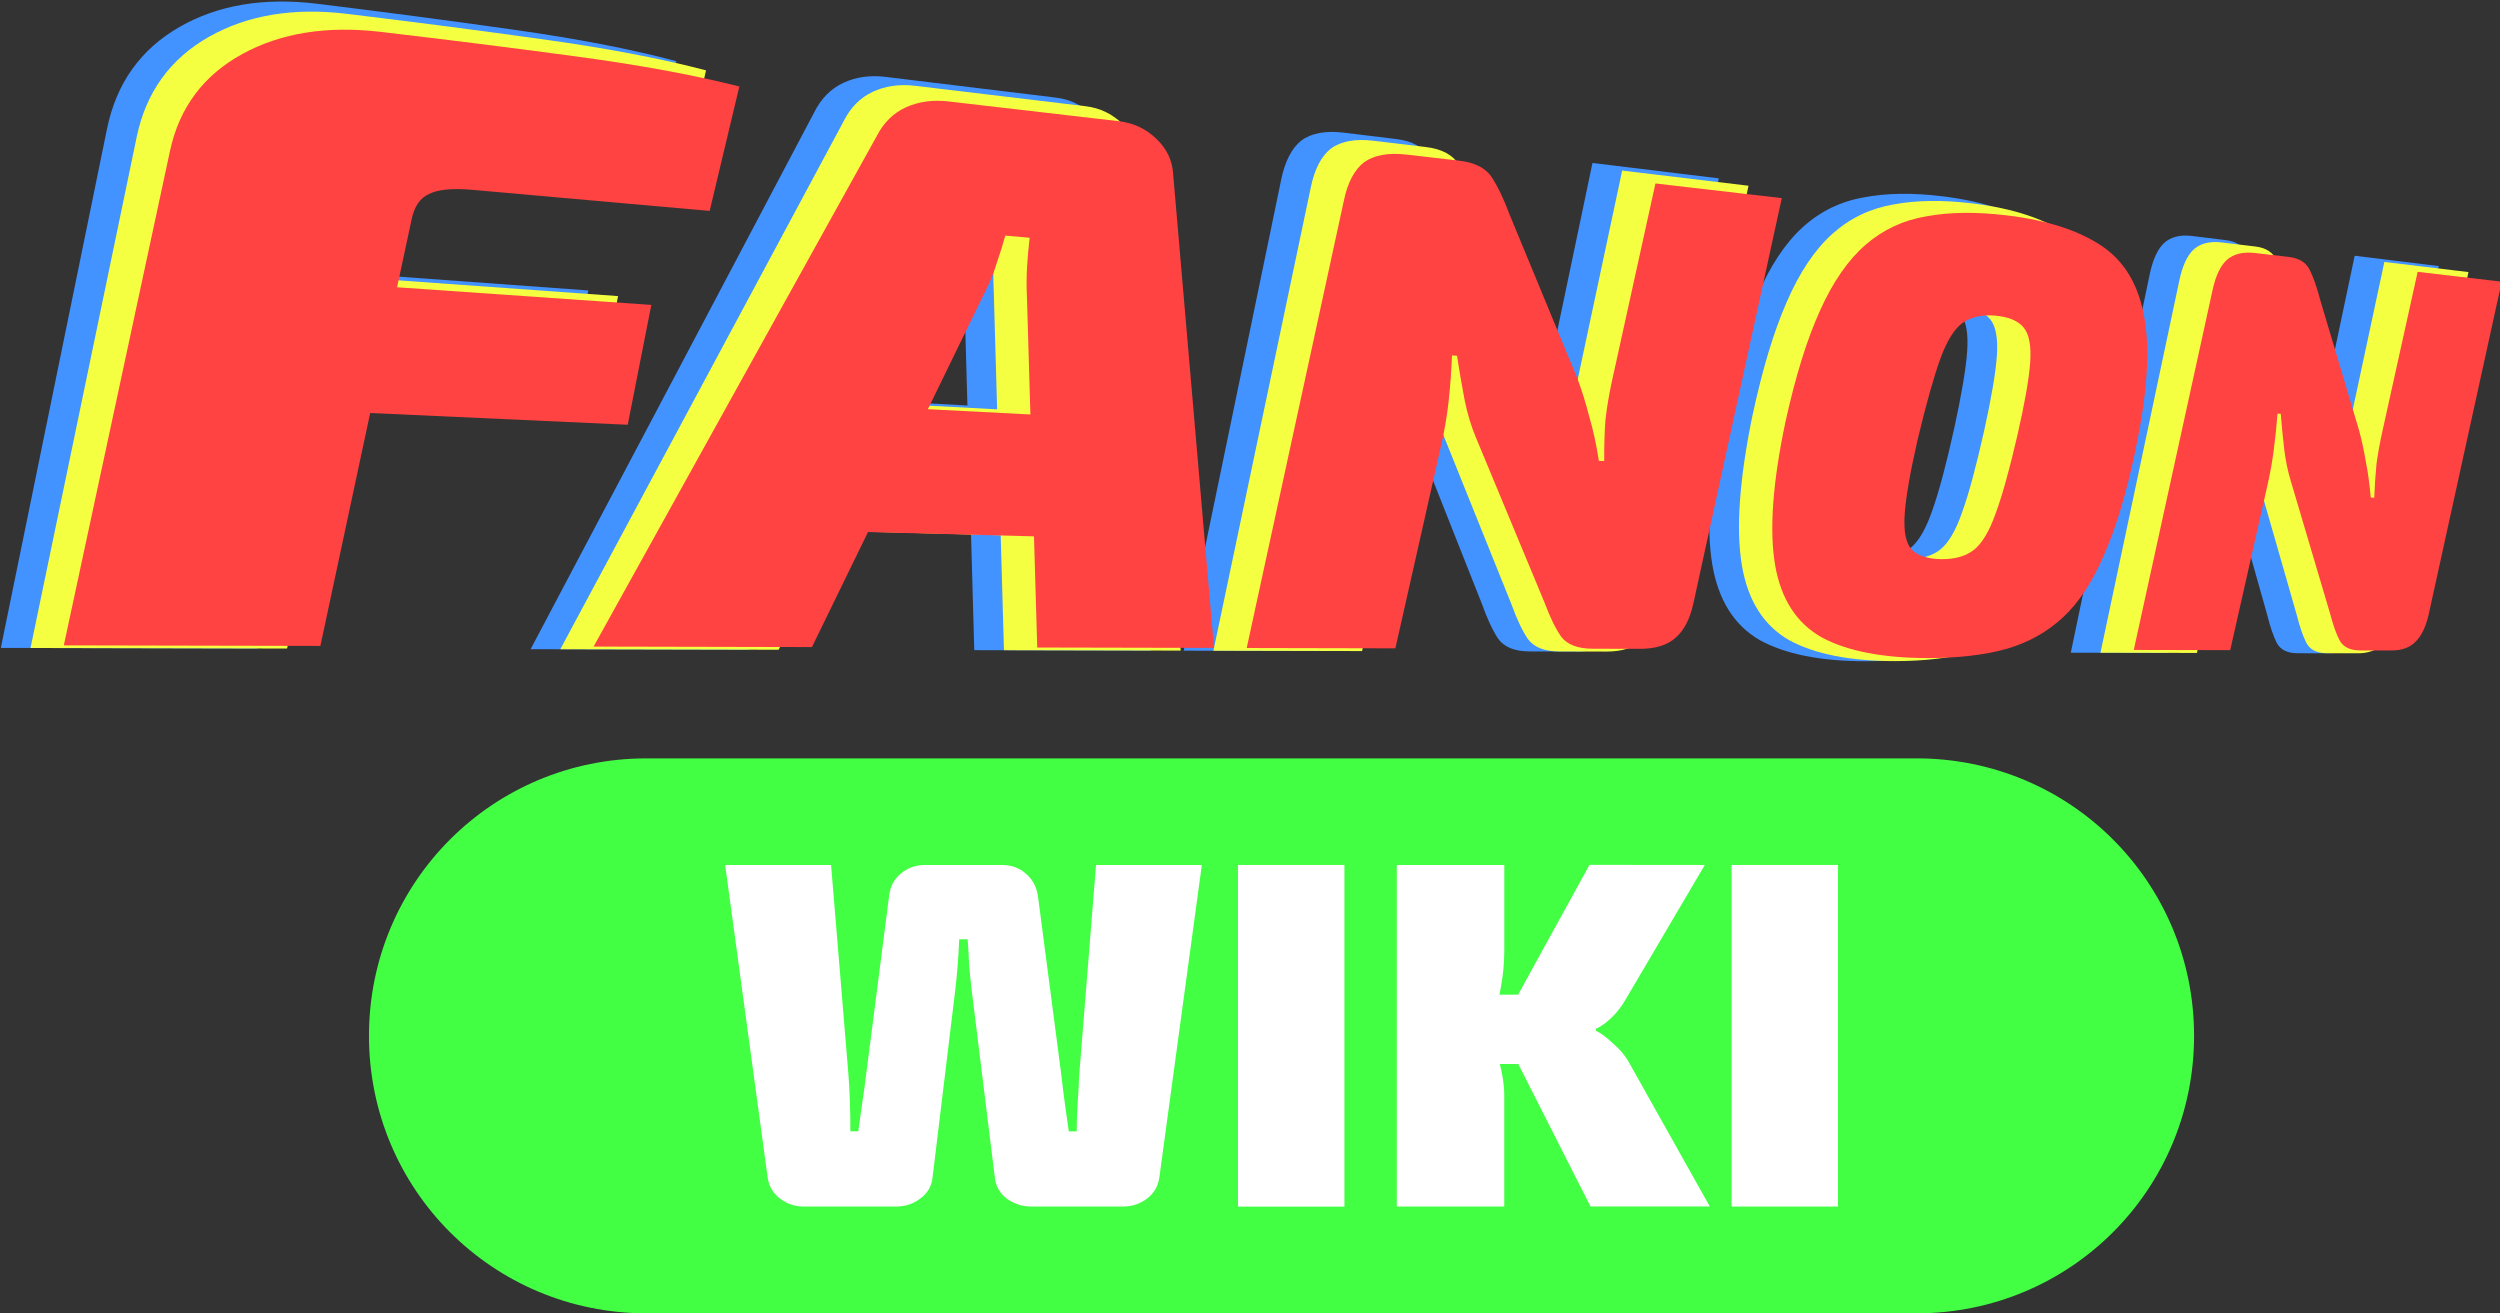 <?xml version="1.0" encoding="UTF-8" standalone="no"?>
<!-- Created with Inkscape (http://www.inkscape.org/) -->

<svg
   id="svg5"
   version="1.1"
   viewBox="0 0 44.536 23.396"
   height="23.396mm"
   width="44.536mm"
   inkscape:version="1.1 (c68e22c387, 2021-05-23)"
   sodipodi:docname="logo.svg"
   xmlns:inkscape="http://www.inkscape.org/namespaces/inkscape"
   xmlns:sodipodi="http://sodipodi.sourceforge.net/DTD/sodipodi-0.dtd"
   xmlns="http://www.w3.org/2000/svg"
   xmlns:svg="http://www.w3.org/2000/svg">
  <rect x="0" y="0" width="44.536" height="23.396" fill="#333333" stroke="none"/>
  <sodipodi:namedview
     id="namedview7"
     pagecolor="#505050"
     bordercolor="#ffffff"
     borderopacity="1"
     inkscape:pageshadow="0"
     inkscape:pageopacity="0"
     inkscape:pagecheckerboard="1"
     inkscape:document-units="mm"
     showgrid="false"
     inkscape:zoom="2.8284271"
     inkscape:cx="90.863221"
     inkscape:cy="28.107494"
     inkscape:window-width="1360"
     inkscape:window-height="705"
     inkscape:window-x="-8"
     inkscape:window-y="-8"
     inkscape:window-maximized="1"
     inkscape:current-layer="layer1" />
  <defs
     id="defs2">
    <inkscape:path-effect
       effect="perspective-envelope"
       up_left_point="53.64,58.851"
       up_right_point="111.02,64.05"
       down_left_point="53.24,71.009"
       down_right_point="110.02,71.009"
       id="path-effect18971"
       is_visible="true"
       lpeversion="1"
       deform_type="perspective"
       horizontal_mirror="false"
       vertical_mirror="false"
       overflow_perspective="false" />
    <inkscape:path-effect
       effect="envelope"
       id="path-effect17241"
       is_visible="true"
       lpeversion="1"
       yy="true"
       xx="true"
       bendpath1="M 53.248,59.62 H 111"
       bendpath2="m 111.658,54.091 -0.658,16.918"
       bendpath3="m 55.727,77.485 c 0.228,-3.047 11.176,-4.692 26.278,-6.629 12.303,-1.578 29.412,-4.386 28.995,0.153"
       bendpath4="M 53.248,59.62 V 71.009"
       bendpath3-nodetypes="csc"
       bendpath2-nodetypes="cc" />
    <inkscape:path-effect
       effect="perspective-envelope"
       up_left_point="53.64,58.851"
       up_right_point="111.02,64.05"
       down_left_point="53.24,71.009"
       down_right_point="110.02,71.009"
       id="path-effect17239"
       is_visible="true"
       lpeversion="1"
       deform_type="perspective"
       horizontal_mirror="false"
       vertical_mirror="false"
       overflow_perspective="false" />
    <inkscape:path-effect
       effect="bounding_box"
       id="path-effect17062"
       is_visible="true"
       lpeversion="1"
       linkedpath=""
       visualbounds="false" />
    <inkscape:path-effect
       effect="bend_path"
       id="path-effect16653"
       is_visible="true"
       lpeversion="1"
       bendpath="m 53.837,64.93 10.85,-2.342 4.873,-1.052 11.052,-2.673 36.714,-0.281"
       prop_scale="1"
       scale_y_rel="false"
       vertical="false"
       hide_knot="false"
       bendpath-nodetypes="ccccc" />
    <inkscape:path-effect
       effect="bspline"
       id="path-effect13212"
       is_visible="true"
       lpeversion="1"
       weight="33.333"
       steps="2"
       helper_size="0"
       apply_no_weight="true"
       apply_with_weight="true" />
    <inkscape:path-effect
       effect="lattice2"
       gridpoint0="53.837,58.851"
       gridpoint1="110.818,58.851"
       gridpoint2="53.837,71.009"
       gridpoint3="111.034,64.63"
       gridpoint4="68.082,58.851"
       gridpoint5="96.573,58.851"
       gridpoint6="68.502,69.24"
       gridpoint7="96.51,70.155"
       gridpoint8x9="82.327,58.851"
       gridpoint10x11="82.175,69.493"
       gridpoint12="53.837,61.89"
       gridpoint13="110.818,61.89"
       gridpoint14="53.837,67.969"
       gridpoint15="110.818,67.969"
       gridpoint16="68.082,61.89"
       gridpoint17="96.573,61.89"
       gridpoint18="68.082,67.969"
       gridpoint19="96.573,67.969"
       gridpoint20x21="82.327,61.89"
       gridpoint22x23="82.327,67.969"
       gridpoint24x26="53.837,64.93"
       gridpoint25x27="110.818,64.93"
       gridpoint28x30="68.082,64.93"
       gridpoint29x31="96.573,64.93"
       gridpoint32x33x34x35="82.327,64.93"
       id="path-effect10451"
       is_visible="true"
       lpeversion="1"
       horizontal_mirror="false"
       vertical_mirror="false"
       perimetral="false"
       live_update="true" />
    <inkscape:path-effect
       effect="pts2ellipse"
       id="path-effect10449"
       is_visible="true"
       lpeversion="1"
       method="steiner_inellipse"
       gen_arc="true"
       arc_other="false"
       slice_arc="false"
       gen_isometric_frame="false"
       draw_axes="false"
       gen_perspective_frame="false"
       draw_perspective_axes="false"
       rot_axes="0"
       draw_ori_path="false" />
    <inkscape:path-effect
       effect="envelope"
       id="path-effect9668"
       is_visible="true"
       lpeversion="1"
       yy="true"
       xx="true"
       bendpath1="M 53.837,58.851 H 110.818"
       bendpath2="M 110.818,58.851 V 71.009"
       bendpath3="M 53.837,71.009 H 110.818"
       bendpath4="M 53.837,58.851 V 71.009" />
    <inkscape:path-effect
       effect="bend_path"
       id="path-effect8876"
       is_visible="true"
       lpeversion="1"
       bendpath="m 108.309,87.764 h 24.736 24.219"
       prop_scale="1"
       scale_y_rel="false"
       vertical="false"
       hide_knot="false"
       bendpath-nodetypes="ccc" />
    <inkscape:path-effect
       effect="bspline"
       id="path-effect7509"
       is_visible="true"
       lpeversion="1"
       weight="33.333"
       steps="2"
       helper_size="0"
       apply_no_weight="true"
       apply_with_weight="true" />
  </defs>
  <g
     inkscape:label="Layer 1"
     inkscape:groupmode="layer"
     id="layer1"
     transform="translate(-142.345,-36.597)">
    <g
       aria-label="FANON"
       id="g21691"
       style="font-size:16.933px;font-family:Arial;-inkscape-font-specification:Arial;fill:#4292ff;fill-opacity:1;stroke-width:0.265"
       transform="matrix(0.752,0,0,1.032,102.318,-24.904)">
      <path
         style="color:#000000;-inkscape-font-specification:'Exo 2 Heavy Italic';fill:#4292ff;fill-opacity:1;-inkscape-stroke:none"
         d="m 60.742,59.659 c 1.565,0.14 3.118,0.289 4.656,0.448 1.5,0.154 2.78,0.335 3.852,0.543 l -0.703,2.255 -5.633,-0.383 c -0.463,-0.031 -0.803,-0.006 -1.015,0.076 -0.213,0.072 -0.352,0.229 -0.416,0.472 l -2.158,7.718 -6.078,-0.01 2.516,-8.962 c 0.221,-0.785 0.796,-1.372 1.718,-1.757 0.911,-0.381 2.001,-0.512 3.26,-0.4 z m -5.059,4.34 11.482,0.609 -0.559,2.172 -11.613,-0.405 z"
         id="path21681" />
      <path
         style="color:#000000;-inkscape-font-specification:'Exo 2 Heavy Italic';fill:#4292ff;fill-opacity:1;-inkscape-stroke:none"
         d="m 78.242,61.279 c 0.343,0.03 0.638,0.137 0.886,0.318 0.247,0.18 0.379,0.392 0.398,0.635 L 80.494,70.824 76.307,70.817 76.064,64.484 c -0.013,-0.19 -0.012,-0.375 0.001,-0.555 0.014,-0.18 0.034,-0.359 0.062,-0.538 l -0.577,-0.039 c -0.053,0.15 -0.121,0.317 -0.205,0.503 -0.069,0.177 -0.166,0.358 -0.291,0.542 l -4.084,6.412 -5.173,-0.009 6.71,-9.255 c 0.164,-0.244 0.396,-0.417 0.695,-0.52 0.298,-0.102 0.633,-0.137 1.004,-0.104 z m 0.216,5.406 -0.527,2.151 -7.597,-0.15 0.578,-2.299 z"
         id="path21683" />
      <path
         style="color:#000000;-inkscape-font-specification:'Exo 2 Heavy Italic';fill:#4292ff;fill-opacity:1;-inkscape-stroke:none"
         d="m 93.945,62.673 -2.09,7.33 c -0.081,0.292 -0.224,0.504 -0.428,0.638 -0.195,0.134 -0.478,0.201 -0.853,0.2 l -1.11,-0.002 c -0.355,-6.11e-4 -0.605,-0.074 -0.748,-0.221 -0.133,-0.147 -0.261,-0.348 -0.385,-0.603 L 86.698,67.01 C 86.584,66.802 86.494,66.573 86.429,66.323 86.364,66.063 86.305,65.799 86.251,65.53 l -0.118,-0.006 c -0.015,0.274 -0.041,0.548 -0.079,0.82 -0.037,0.264 -0.097,0.535 -0.18,0.814 l -1.083,3.674 -3.522,-0.006 2.305,-8.118 c 0.09,-0.324 0.249,-0.552 0.476,-0.685 0.239,-0.131 0.576,-0.177 1.008,-0.139 l 1.242,0.11 c 0.385,0.034 0.647,0.14 0.788,0.318 0.141,0.168 0.277,0.387 0.407,0.656 l 1.603,2.966 c 0.106,0.214 0.2,0.442 0.281,0.686 0.092,0.236 0.17,0.507 0.233,0.814 l 0.126,0.005 c -0.003,-0.279 0.008,-0.53 0.03,-0.752 0.033,-0.221 0.083,-0.45 0.15,-0.686 l 1.034,-3.594 z"
         id="path21685" />
      <path
         style="color:#000000;-inkscape-font-specification:'Exo 2 Heavy Italic';fill:#4292ff;fill-opacity:1;-inkscape-stroke:none"
         d="m 99.259,62.984 c 0.975,0.088 1.732,0.277 2.281,0.564 0.541,0.283 0.872,0.722 0.998,1.316 0.134,0.583 0.06,1.385 -0.223,2.408 -0.208,0.753 -0.451,1.372 -0.731,1.859 -0.272,0.489 -0.596,0.867 -0.973,1.136 -0.379,0.271 -0.831,0.463 -1.356,0.578 -0.522,0.109 -1.134,0.163 -1.84,0.163 -1.057,0 -1.896,-0.121 -2.504,-0.366 -0.607,-0.256 -0.984,-0.696 -1.124,-1.319 -0.141,-0.628 -0.059,-1.496 0.247,-2.603 0.236,-0.818 0.507,-1.487 0.815,-2.006 0.307,-0.525 0.67,-0.925 1.087,-1.2 0.414,-0.273 0.897,-0.444 1.446,-0.513 0.543,-0.076 1.17,-0.081 1.877,-0.017 z m -0.246,1.819 c -0.312,-0.022 -0.573,0.021 -0.781,0.129 -0.2,0.109 -0.377,0.327 -0.532,0.654 -0.155,0.327 -0.334,0.815 -0.536,1.461 -0.178,0.594 -0.28,1.047 -0.308,1.357 -0.027,0.31 0.028,0.523 0.167,0.639 0.139,0.108 0.363,0.165 0.671,0.172 0.332,0.007 0.596,-0.048 0.792,-0.162 0.195,-0.114 0.368,-0.332 0.519,-0.654 0.16,-0.328 0.333,-0.804 0.521,-1.427 0.173,-0.579 0.274,-1.017 0.302,-1.314 0.029,-0.305 -0.022,-0.518 -0.153,-0.639 -0.131,-0.122 -0.352,-0.194 -0.662,-0.215 z"
         id="path21687" />
      <path
         style="color:#000000;-inkscape-font-specification:'Exo 2 Heavy Italic';fill:#4292ff;fill-opacity:1;-inkscape-stroke:none"
         d="m 111,64.187 -1.721,5.998 c -0.067,0.239 -0.172,0.413 -0.314,0.522 -0.136,0.11 -0.329,0.164 -0.579,0.164 l -0.739,-0.001 c -0.236,-4.06e-4 -0.398,-0.06 -0.486,-0.18 -0.082,-0.12 -0.158,-0.283 -0.228,-0.49 l -0.941,-2.428 c -0.065,-0.168 -0.114,-0.352 -0.146,-0.553 -0.031,-0.209 -0.058,-0.421 -0.081,-0.637 l -0.077,-0.004 c -0.022,0.221 -0.052,0.441 -0.089,0.661 -0.036,0.213 -0.087,0.432 -0.155,0.657 l -0.876,2.969 -2.285,-0.004 1.865,-6.516 c 0.073,-0.26 0.186,-0.445 0.34,-0.553 0.161,-0.108 0.382,-0.149 0.662,-0.125 l 0.806,0.072 c 0.25,0.022 0.417,0.104 0.502,0.245 0.085,0.133 0.164,0.308 0.238,0.523 l 0.926,2.379 c 0.061,0.172 0.113,0.357 0.156,0.554 0.051,0.191 0.09,0.41 0.119,0.659 l 0.083,0.003 c 0.011,-0.227 0.029,-0.431 0.053,-0.611 0.032,-0.18 0.075,-0.366 0.13,-0.558 l 0.845,-2.924 z"
         id="path21689" />
    </g>
    <g
       aria-label="FANON"
       id="g18953"
       style="font-size:16.933px;font-family:Arial;-inkscape-font-specification:Arial;fill:#f5ff42;fill-opacity:1;stroke-width:0.265"
       transform="matrix(0.752,0,0,1.016,102.847,-23.77)">
      <path
         style="color:#000000;-inkscape-font-specification:'Exo 2 Heavy Italic';fill:#f5ff42;fill-opacity:1;-inkscape-stroke:none"
         d="m 60.742,59.659 c 1.565,0.14 3.118,0.289 4.656,0.448 1.5,0.154 2.78,0.335 3.852,0.543 l -0.703,2.255 -5.633,-0.383 c -0.463,-0.031 -0.803,-0.006 -1.015,0.076 -0.213,0.072 -0.352,0.229 -0.416,0.472 l -2.158,7.718 -6.078,-0.01 2.516,-8.962 c 0.221,-0.785 0.796,-1.372 1.718,-1.757 0.911,-0.381 2.001,-0.512 3.26,-0.4 z m -5.059,4.34 11.482,0.609 -0.559,2.172 -11.613,-0.405 z"
         id="path18943" />
      <path
         style="color:#000000;-inkscape-font-specification:'Exo 2 Heavy Italic';fill:#f5ff42;fill-opacity:1;-inkscape-stroke:none"
         d="m 78.242,61.279 c 0.343,0.03 0.638,0.137 0.886,0.318 0.247,0.18 0.379,0.392 0.398,0.635 L 80.494,70.824 76.307,70.817 76.064,64.484 c -0.013,-0.19 -0.012,-0.375 0.001,-0.555 0.014,-0.18 0.034,-0.359 0.062,-0.538 l -0.577,-0.039 c -0.053,0.15 -0.121,0.317 -0.205,0.503 -0.069,0.177 -0.166,0.358 -0.291,0.542 l -4.084,6.412 -5.173,-0.009 6.71,-9.255 c 0.164,-0.244 0.396,-0.417 0.695,-0.52 0.298,-0.102 0.633,-0.137 1.004,-0.104 z m 0.216,5.406 -0.527,2.151 -7.597,-0.15 0.578,-2.299 z"
         id="path18945" />
      <path
         style="color:#000000;-inkscape-font-specification:'Exo 2 Heavy Italic';fill:#f5ff42;fill-opacity:1;-inkscape-stroke:none"
         d="m 93.945,62.673 -2.09,7.33 c -0.081,0.292 -0.224,0.504 -0.428,0.638 -0.195,0.134 -0.478,0.201 -0.853,0.2 l -1.11,-0.002 c -0.355,-6.11e-4 -0.605,-0.074 -0.748,-0.221 -0.133,-0.147 -0.261,-0.348 -0.385,-0.603 L 86.698,67.01 C 86.584,66.802 86.494,66.573 86.429,66.323 86.364,66.063 86.305,65.799 86.251,65.53 l -0.118,-0.006 c -0.015,0.274 -0.041,0.548 -0.079,0.82 -0.037,0.264 -0.097,0.535 -0.18,0.814 l -1.083,3.674 -3.522,-0.006 2.305,-8.118 c 0.09,-0.324 0.249,-0.552 0.476,-0.685 0.239,-0.131 0.576,-0.177 1.008,-0.139 l 1.242,0.11 c 0.385,0.034 0.647,0.14 0.788,0.318 0.141,0.168 0.277,0.387 0.407,0.656 l 1.603,2.966 c 0.106,0.214 0.2,0.442 0.281,0.686 0.092,0.236 0.17,0.507 0.233,0.814 l 0.126,0.005 c -0.003,-0.279 0.008,-0.53 0.03,-0.752 0.033,-0.221 0.083,-0.45 0.15,-0.686 l 1.034,-3.594 z"
         id="path18947" />
      <path
         style="color:#000000;-inkscape-font-specification:'Exo 2 Heavy Italic';fill:#f5ff42;fill-opacity:1;-inkscape-stroke:none"
         d="m 99.259,62.984 c 0.975,0.088 1.732,0.277 2.281,0.564 0.541,0.283 0.872,0.722 0.998,1.316 0.134,0.583 0.06,1.385 -0.223,2.408 -0.208,0.753 -0.451,1.372 -0.731,1.859 -0.272,0.489 -0.596,0.867 -0.973,1.136 -0.379,0.271 -0.831,0.463 -1.356,0.578 -0.522,0.109 -1.134,0.163 -1.84,0.163 -1.057,0 -1.896,-0.121 -2.504,-0.366 -0.607,-0.256 -0.984,-0.696 -1.124,-1.319 -0.141,-0.628 -0.059,-1.496 0.247,-2.603 0.236,-0.818 0.507,-1.487 0.815,-2.006 0.307,-0.525 0.67,-0.925 1.087,-1.2 0.414,-0.273 0.897,-0.444 1.446,-0.513 0.543,-0.076 1.17,-0.081 1.877,-0.017 z m -0.246,1.819 c -0.312,-0.022 -0.573,0.021 -0.781,0.129 -0.2,0.109 -0.377,0.327 -0.532,0.654 -0.155,0.327 -0.334,0.815 -0.536,1.461 -0.178,0.594 -0.28,1.047 -0.308,1.357 -0.027,0.31 0.028,0.523 0.167,0.639 0.139,0.108 0.363,0.165 0.671,0.172 0.332,0.007 0.596,-0.048 0.792,-0.162 0.195,-0.114 0.368,-0.332 0.519,-0.654 0.16,-0.328 0.333,-0.804 0.521,-1.427 0.173,-0.579 0.274,-1.017 0.302,-1.314 0.029,-0.305 -0.022,-0.518 -0.153,-0.639 -0.131,-0.122 -0.352,-0.194 -0.662,-0.215 z"
         id="path18949" />
      <path
         style="color:#000000;-inkscape-font-specification:'Exo 2 Heavy Italic';fill:#f5ff42;fill-opacity:1;-inkscape-stroke:none"
         d="m 111,64.187 -1.721,5.998 c -0.067,0.239 -0.172,0.413 -0.314,0.522 -0.136,0.11 -0.329,0.164 -0.579,0.164 l -0.739,-0.001 c -0.236,-4.06e-4 -0.398,-0.06 -0.486,-0.18 -0.082,-0.12 -0.158,-0.283 -0.228,-0.49 l -0.941,-2.428 c -0.065,-0.168 -0.114,-0.352 -0.146,-0.553 -0.031,-0.209 -0.058,-0.421 -0.081,-0.637 l -0.077,-0.004 c -0.022,0.221 -0.052,0.441 -0.089,0.661 -0.036,0.213 -0.087,0.432 -0.155,0.657 l -0.876,2.969 -2.285,-0.004 1.865,-6.516 c 0.073,-0.26 0.186,-0.445 0.34,-0.553 0.161,-0.108 0.382,-0.149 0.662,-0.125 l 0.806,0.072 c 0.25,0.022 0.417,0.104 0.502,0.245 0.085,0.133 0.164,0.308 0.238,0.523 l 0.926,2.379 c 0.061,0.172 0.113,0.357 0.156,0.554 0.051,0.191 0.09,0.41 0.119,0.659 l 0.083,0.003 c 0.011,-0.227 0.029,-0.431 0.053,-0.611 0.032,-0.18 0.075,-0.366 0.13,-0.558 l 0.845,-2.924 z"
         id="path18951" />
    </g>
    <g
       id="g24944"
       transform="translate(10.721,-11.053)">
      <path
         style="color:#000000;fill:#42ff44;stroke-width:3.969;stroke-linejoin:round;-inkscape-stroke:none;paint-order:stroke fill markers"
         d="m 143.14,61.16 h 22.627 c 2.738,0 4.943,2.204 4.943,4.943 0,2.738 -2.204,4.943 -4.943,4.943 h -22.627 c -2.738,0 -4.943,-2.204 -4.943,-4.943 0,-2.738 2.204,-4.943 4.943,-4.943 z"
         id="rect18955" />
      <g
         aria-label="WIKI"
         id="g18965"
         style="font-size:8.819px;font-family:Arial;-inkscape-font-specification:Arial;fill:#ffffff;stroke-width:0.265"
         transform="translate(59.883,-1.119)">
        <path
           style="color:#000000;-inkscape-font-specification:'Exo 2 Heavy';-inkscape-stroke:none"
           d="m 93.151,64.178 -0.758,5.574 q -0.035,0.229 -0.22,0.37 -0.185,0.141 -0.432,0.141 H 90.117 q -0.247,0 -0.441,-0.141 -0.185,-0.141 -0.212,-0.37 l -0.415,-3.36 q -0.026,-0.22 -0.044,-0.441 -0.009,-0.229 -0.026,-0.45 h -0.15 q -0.009,0.22 -0.026,0.45 -0.018,0.229 -0.044,0.45 l -0.406,3.351 q -0.026,0.229 -0.22,0.37 -0.185,0.141 -0.432,0.141 h -1.632 q -0.247,0 -0.432,-0.141 -0.185,-0.141 -0.22,-0.37 l -0.758,-5.574 h 1.887 l 0.309,3.731 q 0.018,0.22 0.026,0.476 0.009,0.247 0.009,0.538 H 87.03 q 0.035,-0.229 0.071,-0.503 0.044,-0.282 0.071,-0.52 l 0.406,-3.157 q 0.026,-0.256 0.203,-0.406 0.185,-0.159 0.441,-0.159 h 1.367 q 0.256,0 0.432,0.159 0.176,0.15 0.212,0.406 l 0.415,3.175 q 0.026,0.238 0.062,0.503 0.035,0.265 0.071,0.503 h 0.141 q 0,-0.247 0.018,-0.512 0.018,-0.265 0.026,-0.485 l 0.3,-3.748 z"
           id="path18957" />
        <path
           style="color:#000000;-inkscape-font-specification:'Exo 2 Heavy';-inkscape-stroke:none"
           d="M 95.691,64.178 V 70.264 H 93.795 V 64.178 Z"
           id="path18959" />
        <path
           style="color:#000000;-inkscape-font-specification:'Exo 2 Heavy';-inkscape-stroke:none"
           d="m 102.111,64.178 -1.402,2.381 q -0.115,0.203 -0.265,0.344 -0.15,0.141 -0.273,0.194 v 0.035 q 0.123,0.053 0.309,0.229 0.194,0.168 0.3,0.37 l 1.42,2.531 h -2.125 l -1.614,-3.184 1.596,-2.902 z m -3.572,0 v 1.535 q 0,0.335 -0.071,0.697 -0.062,0.353 -0.203,0.661 0.106,0.282 0.185,0.617 0.088,0.326 0.088,0.591 v 1.984 h -1.914 v -6.085 z m 0.476,2.311 v 1.235 H 97.993 V 66.489 Z"
           id="path18961" />
        <path
           style="color:#000000;-inkscape-font-specification:'Exo 2 Heavy';-inkscape-stroke:none"
           d="m 104.484,64.178 v 6.085 h -1.896 v -6.085 z"
           id="path18963" />
      </g>
    </g>
    <g
       aria-label="FANON"
       id="g19061"
       style="font-size:16.933px;font-family:Arial;-inkscape-font-specification:Arial;fill:#ff4242;fill-opacity:1;stroke-width:0.265"
       transform="matrix(0.752,0,0,0.983,103.44,-21.481)">
      <path
         style="color:#000000;-inkscape-font-specification:'Exo 2 Heavy Italic';fill:#ff4242;fill-opacity:1;-inkscape-stroke:none"
         d="m 60.742,59.659 c 1.565,0.14 3.118,0.289 4.656,0.448 1.5,0.154 2.78,0.335 3.852,0.543 l -0.703,2.255 -5.633,-0.383 c -0.463,-0.031 -0.803,-0.006 -1.015,0.076 -0.213,0.072 -0.352,0.229 -0.416,0.472 l -2.158,7.718 -6.078,-0.01 2.516,-8.962 c 0.221,-0.785 0.796,-1.372 1.718,-1.757 0.911,-0.381 2.001,-0.512 3.26,-0.4 z m -5.059,4.34 11.482,0.609 -0.559,2.172 -11.613,-0.405 z"
         id="path19051" />
      <path
         style="color:#000000;-inkscape-font-specification:'Exo 2 Heavy Italic';fill:#ff4242;fill-opacity:1;-inkscape-stroke:none"
         d="m 78.242,61.279 c 0.343,0.03 0.638,0.137 0.886,0.318 0.247,0.18 0.379,0.392 0.398,0.635 L 80.494,70.824 76.307,70.817 76.064,64.484 c -0.013,-0.19 -0.012,-0.375 0.001,-0.555 0.014,-0.18 0.034,-0.359 0.062,-0.538 l -0.577,-0.039 c -0.053,0.15 -0.121,0.317 -0.205,0.503 -0.069,0.177 -0.166,0.358 -0.291,0.542 l -4.084,6.412 -5.173,-0.009 6.71,-9.255 c 0.164,-0.244 0.396,-0.417 0.695,-0.52 0.298,-0.102 0.633,-0.137 1.004,-0.104 z m 0.216,5.406 -0.527,2.151 -7.597,-0.15 0.578,-2.299 z"
         id="path19053" />
      <path
         style="color:#000000;-inkscape-font-specification:'Exo 2 Heavy Italic';fill:#ff4242;fill-opacity:1;-inkscape-stroke:none"
         d="m 93.945,62.673 -2.09,7.33 c -0.081,0.292 -0.224,0.504 -0.428,0.638 -0.195,0.134 -0.478,0.201 -0.853,0.2 l -1.11,-0.002 c -0.355,-6.11e-4 -0.605,-0.074 -0.748,-0.221 -0.133,-0.147 -0.261,-0.348 -0.385,-0.603 L 86.698,67.01 C 86.584,66.802 86.494,66.573 86.429,66.323 86.364,66.063 86.305,65.799 86.251,65.53 l -0.118,-0.006 c -0.015,0.274 -0.041,0.548 -0.079,0.82 -0.037,0.264 -0.097,0.535 -0.18,0.814 l -1.083,3.674 -3.522,-0.006 2.305,-8.118 c 0.09,-0.324 0.249,-0.552 0.476,-0.685 0.239,-0.131 0.576,-0.177 1.008,-0.139 l 1.242,0.11 c 0.385,0.034 0.647,0.14 0.788,0.318 0.141,0.168 0.277,0.387 0.407,0.656 l 1.603,2.966 c 0.106,0.214 0.2,0.442 0.281,0.686 0.092,0.236 0.17,0.507 0.233,0.814 l 0.126,0.005 c -0.003,-0.279 0.008,-0.53 0.03,-0.752 0.033,-0.221 0.083,-0.45 0.15,-0.686 l 1.034,-3.594 z"
         id="path19055" />
      <path
         style="color:#000000;-inkscape-font-specification:'Exo 2 Heavy Italic';fill:#ff4242;fill-opacity:1;-inkscape-stroke:none"
         d="m 99.259,62.984 c 0.975,0.088 1.732,0.277 2.281,0.564 0.541,0.283 0.872,0.722 0.998,1.316 0.134,0.583 0.06,1.385 -0.223,2.408 -0.208,0.753 -0.451,1.372 -0.731,1.859 -0.272,0.489 -0.596,0.867 -0.973,1.136 -0.379,0.271 -0.831,0.463 -1.356,0.578 -0.522,0.109 -1.134,0.163 -1.84,0.163 -1.057,0 -1.896,-0.121 -2.504,-0.366 -0.607,-0.256 -0.984,-0.696 -1.124,-1.319 -0.141,-0.628 -0.059,-1.496 0.247,-2.603 0.236,-0.818 0.507,-1.487 0.815,-2.006 0.307,-0.525 0.67,-0.925 1.087,-1.2 0.414,-0.273 0.897,-0.444 1.446,-0.513 0.543,-0.076 1.17,-0.081 1.877,-0.017 z m -0.246,1.819 c -0.312,-0.022 -0.573,0.021 -0.781,0.129 -0.2,0.109 -0.377,0.327 -0.532,0.654 -0.155,0.327 -0.334,0.815 -0.536,1.461 -0.178,0.594 -0.28,1.047 -0.308,1.357 -0.027,0.31 0.028,0.523 0.167,0.639 0.139,0.108 0.363,0.165 0.671,0.172 0.332,0.007 0.596,-0.048 0.792,-0.162 0.195,-0.114 0.368,-0.332 0.519,-0.654 0.16,-0.328 0.333,-0.804 0.521,-1.427 0.173,-0.579 0.274,-1.017 0.302,-1.314 0.029,-0.305 -0.022,-0.518 -0.153,-0.639 -0.131,-0.122 -0.352,-0.194 -0.662,-0.215 z"
         id="path19057" />
      <path
         style="color:#000000;-inkscape-font-specification:'Exo 2 Heavy Italic';fill:#ff4242;fill-opacity:1;-inkscape-stroke:none"
         d="m 111,64.187 -1.721,5.998 c -0.067,0.239 -0.172,0.413 -0.314,0.522 -0.136,0.11 -0.329,0.164 -0.579,0.164 l -0.739,-0.001 c -0.236,-4.06e-4 -0.398,-0.06 -0.486,-0.18 -0.082,-0.12 -0.158,-0.283 -0.228,-0.49 l -0.941,-2.428 c -0.065,-0.168 -0.114,-0.352 -0.146,-0.553 -0.031,-0.209 -0.058,-0.421 -0.081,-0.637 l -0.077,-0.004 c -0.022,0.221 -0.052,0.441 -0.089,0.661 -0.036,0.213 -0.087,0.432 -0.155,0.657 l -0.876,2.969 -2.285,-0.004 1.865,-6.516 c 0.073,-0.26 0.186,-0.445 0.34,-0.553 0.161,-0.108 0.382,-0.149 0.662,-0.125 l 0.806,0.072 c 0.25,0.022 0.417,0.104 0.502,0.245 0.085,0.133 0.164,0.308 0.238,0.523 l 0.926,2.379 c 0.061,0.172 0.113,0.357 0.156,0.554 0.051,0.191 0.09,0.41 0.119,0.659 l 0.083,0.003 c 0.011,-0.227 0.029,-0.431 0.053,-0.611 0.032,-0.18 0.075,-0.366 0.13,-0.558 l 0.845,-2.924 z"
         id="path19059" />
    </g>
  </g>
</svg>
